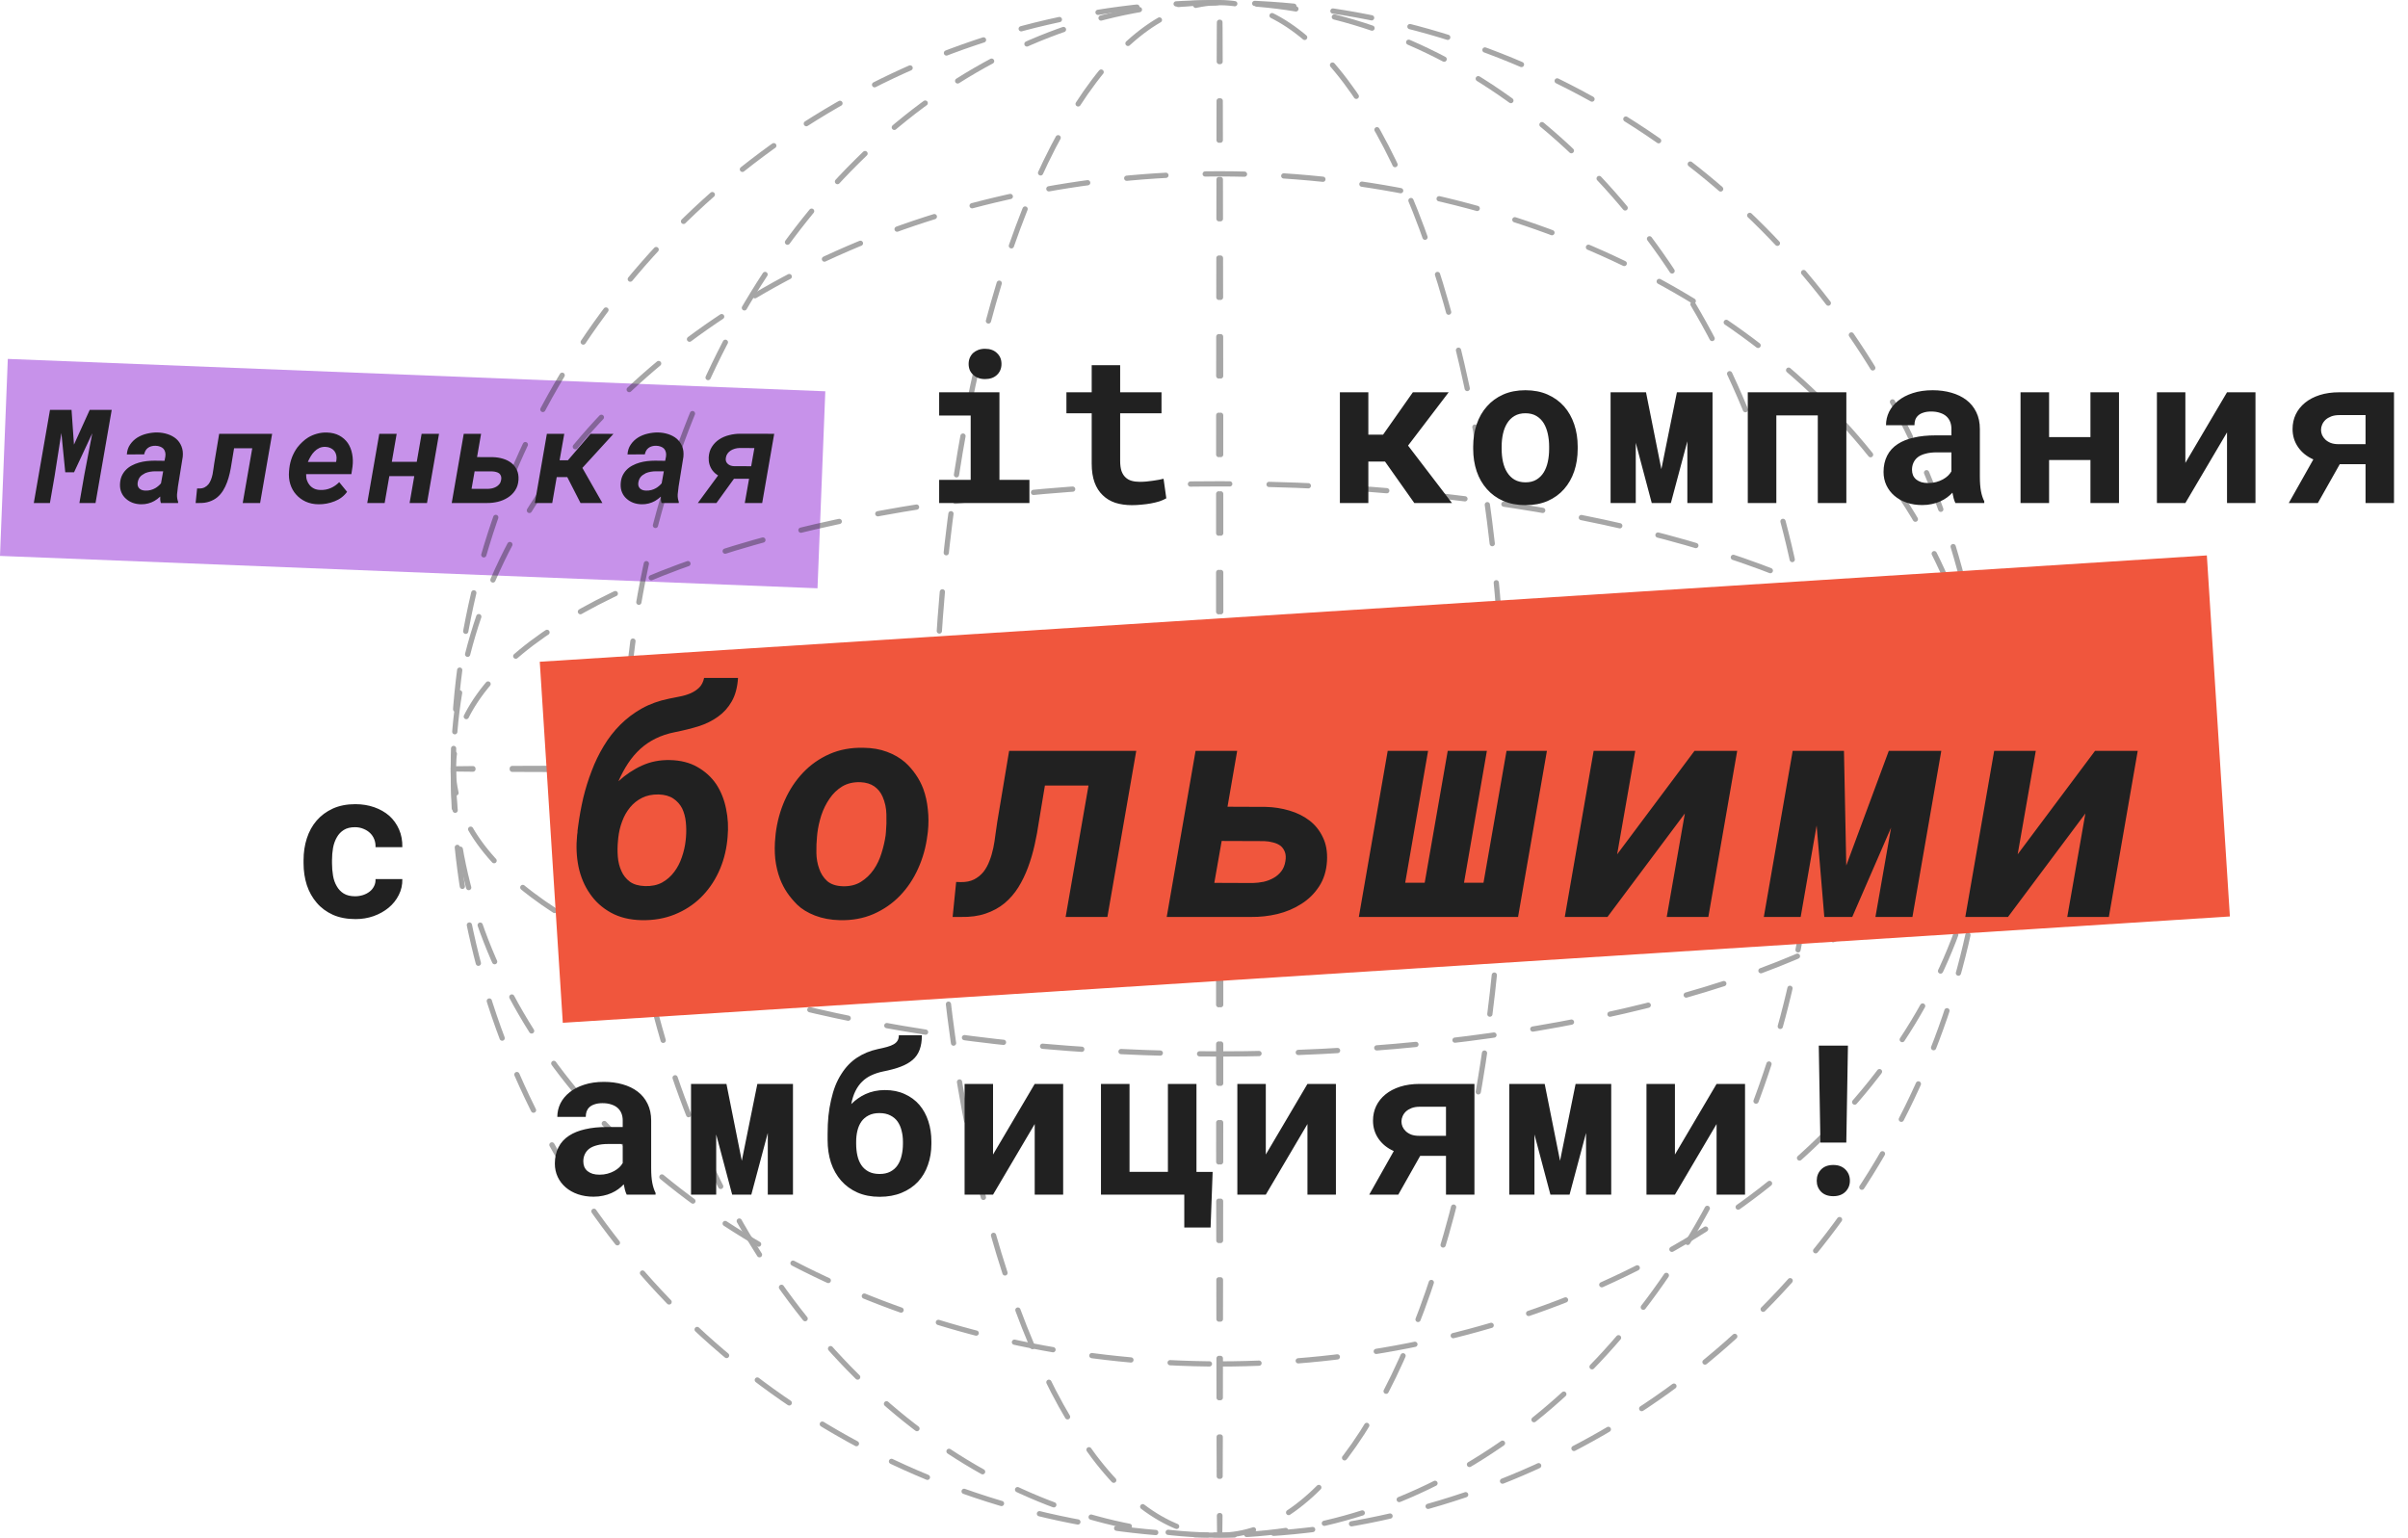 <svg width="919" height="587" viewBox="0 0 919 587" fill="none" xmlns="http://www.w3.org/2000/svg">
<rect x="2.979" y="137" width="312.239" height="75.252" transform="rotate(2.268 2.979 137)" fill="#C792EA"/>
<g opacity="0.4">
<circle cx="292.498" cy="292.498" r="292.498" transform="matrix(-1 0 0 1 758 1)" stroke="#212121" stroke-width="2" stroke-linecap="round" stroke-linejoin="round" stroke-dasharray="15 15"/>
<ellipse cx="227.131" cy="292.498" rx="227.131" ry="292.498" transform="matrix(-1 0 0 1 692.645 1)" stroke="#212121" stroke-width="2" stroke-linecap="round" stroke-linejoin="round" stroke-dasharray="15 15"/>
<ellipse cx="227.131" cy="292.498" rx="227.131" ry="292.498" transform="matrix(4.37114e-08 1 1 -4.37114e-08 173 66.358)" stroke="#212121" stroke-width="2" stroke-linecap="round" stroke-linejoin="round" stroke-dasharray="15 15"/>
<ellipse cx="108.808" cy="292.498" rx="108.808" ry="292.498" transform="matrix(-1 0 0 1 574.324 1)" stroke="#212121" stroke-width="2" stroke-linecap="round" stroke-linejoin="round" stroke-dasharray="15 15"/>
<ellipse cx="108.808" cy="292.498" rx="108.808" ry="292.498" transform="matrix(4.37114e-08 1 1 -4.37114e-08 173 184.677)" stroke="#212121" stroke-width="2" stroke-linecap="round" stroke-linejoin="round" stroke-dasharray="15 15"/>
<ellipse cx="0.414" cy="292.498" rx="0.414" ry="292.498" transform="matrix(4.37114e-08 1 1 -4.37114e-08 173 293.077)" stroke="#212121" stroke-width="2" stroke-linecap="round" stroke-linejoin="round" stroke-dasharray="15 15"/>
<ellipse cx="0.414" cy="292.498" rx="0.414" ry="292.498" transform="matrix(1 -8.74228e-08 -8.74228e-08 -1 465.076 585.999)" stroke="#212121" stroke-width="2" stroke-linecap="round" stroke-linejoin="round" stroke-dasharray="15 15"/>
</g>
<rect x="206" y="252.591" width="637.525" height="138.088" transform="rotate(-3.65 206 252.591)" fill="#F0563D"/>
<path d="M27.304 156.453L28.231 169.71L34.237 156.453H42.636L36.459 192H30.307L32.187 181.209L35.214 165.389L28.256 180.281H24.911L23.422 165.267L20.834 181.746L19.052 192H12.899L19.076 156.453H27.304ZM61.395 192C61.265 191.577 61.184 191.17 61.151 190.779C61.135 190.372 61.135 189.957 61.151 189.534C60.793 189.86 60.427 190.169 60.053 190.462C59.678 190.739 59.296 190.991 58.905 191.219C58.157 191.642 57.359 191.959 56.513 192.171C55.666 192.399 54.771 192.505 53.827 192.488C52.72 192.472 51.662 192.285 50.653 191.927C49.66 191.552 48.798 191.032 48.065 190.364C47.317 189.713 46.739 188.916 46.332 187.972C45.925 187.028 45.746 185.97 45.795 184.798C45.844 183.626 46.063 182.592 46.454 181.697C46.861 180.802 47.39 180.021 48.041 179.354C48.692 178.686 49.441 178.133 50.287 177.693C51.133 177.238 52.037 176.871 52.997 176.595C53.957 176.318 54.942 176.123 55.951 176.009C56.977 175.895 57.986 175.838 58.978 175.838L62.787 175.887L63.105 174.251C63.202 173.616 63.178 173.047 63.031 172.542C62.901 172.037 62.673 171.606 62.348 171.248C62.006 170.906 61.583 170.646 61.078 170.467C60.574 170.271 60.004 170.166 59.369 170.149C58.783 170.133 58.238 170.198 57.733 170.345C57.245 170.475 56.814 170.687 56.44 170.979C56.081 171.24 55.78 171.582 55.536 172.005C55.308 172.412 55.137 172.884 55.023 173.421L48.407 173.47C48.505 172.005 48.92 170.743 49.652 169.686C50.385 168.611 51.304 167.724 52.411 167.024C53.518 166.341 54.739 165.844 56.073 165.535C57.424 165.21 58.759 165.055 60.077 165.071C61.461 165.104 62.771 165.324 64.008 165.73C65.245 166.137 66.319 166.723 67.231 167.488C68.126 168.27 68.801 169.23 69.257 170.369C69.729 171.508 69.892 172.835 69.745 174.349L67.914 185.701C67.768 186.661 67.654 187.646 67.572 188.655C67.507 189.648 67.645 190.617 67.987 191.561L67.963 192H61.395ZM55.56 187.264C56.228 187.28 56.879 187.207 57.514 187.044C58.148 186.881 58.742 186.637 59.296 186.312C59.687 186.084 60.061 185.815 60.419 185.506C60.793 185.197 61.135 184.855 61.444 184.48L62.274 179.915L59.272 179.891C58.62 179.891 57.961 179.948 57.294 180.062C56.627 180.175 56 180.354 55.414 180.599C55.04 180.794 54.673 181.014 54.315 181.258C53.957 181.486 53.648 181.771 53.388 182.112C53.176 182.389 52.997 182.706 52.851 183.064C52.704 183.423 52.598 183.821 52.533 184.261C52.468 184.765 52.501 185.205 52.631 185.579C52.761 185.953 52.965 186.263 53.241 186.507C53.518 186.751 53.852 186.938 54.242 187.068C54.649 187.199 55.089 187.264 55.56 187.264ZM103.861 165.584L99.272 192H92.631L96.269 171.102H89.335L88.383 176.839C88.204 178.076 87.976 179.313 87.699 180.55C87.422 181.787 87.073 182.975 86.649 184.114C86.226 185.254 85.713 186.312 85.111 187.288C84.509 188.248 83.785 189.087 82.939 189.803C82.076 190.519 81.067 191.072 79.911 191.463C78.772 191.854 77.462 192.033 75.981 192H74.662L75.224 186.434L75.932 186.458C76.762 186.474 77.47 186.336 78.056 186.043C78.658 185.734 79.162 185.327 79.569 184.822C79.96 184.318 80.277 183.74 80.522 183.089C80.782 182.422 80.985 181.73 81.132 181.014C81.278 180.298 81.392 179.581 81.474 178.865C81.571 178.133 81.669 177.457 81.767 176.839L83.647 165.584H103.861ZM121.571 192.488C119.765 192.472 118.129 192.13 116.664 191.463C115.215 190.796 113.995 189.892 113.002 188.753C111.993 187.63 111.252 186.303 110.78 184.773C110.308 183.243 110.154 181.583 110.316 179.793L110.414 178.792C110.577 177.327 110.919 175.911 111.439 174.544C111.977 173.177 112.66 171.924 113.49 170.784C114.076 170.035 114.719 169.336 115.419 168.685C116.119 168.017 116.868 167.439 117.665 166.951C118.674 166.349 119.773 165.885 120.961 165.56C122.149 165.218 123.402 165.063 124.721 165.096C126.56 165.145 128.147 165.527 129.481 166.243C130.816 166.959 131.898 167.911 132.729 169.1C133.542 170.304 134.096 171.679 134.389 173.226C134.698 174.772 134.747 176.399 134.535 178.108L134.096 180.989H116.835C116.802 181.836 116.908 182.625 117.152 183.357C117.396 184.074 117.755 184.7 118.227 185.237C118.682 185.774 119.252 186.206 119.936 186.531C120.619 186.84 121.4 187.003 122.279 187.02C123.663 187.068 124.965 186.832 126.186 186.312C127.423 185.774 128.513 185.018 129.457 184.041L132.46 187.728C131.288 189.355 129.701 190.56 127.699 191.341C125.714 192.122 123.671 192.505 121.571 192.488ZM124.232 170.564C123.354 170.532 122.564 170.678 121.864 171.004C121.164 171.329 120.546 171.769 120.009 172.322C119.455 172.876 118.975 173.502 118.568 174.202C118.161 174.902 117.803 175.61 117.494 176.326H128.261L128.383 175.716C128.497 175 128.48 174.332 128.334 173.714C128.188 173.095 127.935 172.558 127.577 172.103C127.203 171.647 126.731 171.289 126.161 171.028C125.608 170.752 124.965 170.597 124.232 170.564ZM162.963 192H156.322L158.104 181.746H148.583L146.801 192H140.16L144.75 165.584H151.391L149.535 176.277H159.057L160.912 165.584H167.553L162.963 192ZM182.064 174.471L188.144 174.495C189.446 174.528 190.699 174.723 191.903 175.081C193.124 175.439 194.19 175.968 195.102 176.668C196.013 177.368 196.721 178.255 197.226 179.329C197.746 180.387 197.966 181.648 197.885 183.113C197.787 184.692 197.364 186.043 196.615 187.166C195.883 188.289 194.947 189.209 193.808 189.925C192.668 190.657 191.399 191.194 189.999 191.536C188.616 191.862 187.224 192.016 185.824 192H172.396L176.986 165.584H183.603L182.064 174.471ZM181.137 179.915L179.965 186.58L186.093 186.604C186.662 186.588 187.232 186.523 187.802 186.409C188.371 186.279 188.9 186.076 189.389 185.799C189.861 185.538 190.268 185.188 190.609 184.749C190.951 184.31 191.171 183.772 191.269 183.138C191.366 182.568 191.342 182.088 191.195 181.697C191.049 181.29 190.821 180.957 190.512 180.696C190.186 180.452 189.796 180.273 189.34 180.159C188.884 180.029 188.404 179.956 187.899 179.939L181.137 179.915ZM216.498 182.112H212.47L210.761 192H204.12L208.71 165.584H215.351L213.568 175.691H216.742L225.409 165.584L234.125 165.608L222.26 178.597L229.901 192H221.552L216.498 182.112ZM252.47 192C252.34 191.577 252.258 191.17 252.226 190.779C252.209 190.372 252.209 189.957 252.226 189.534C251.868 189.86 251.501 190.169 251.127 190.462C250.753 190.739 250.37 190.991 249.979 191.219C249.231 191.642 248.433 191.959 247.587 192.171C246.741 192.399 245.845 192.505 244.901 192.488C243.795 192.472 242.737 192.285 241.728 191.927C240.735 191.552 239.872 191.032 239.14 190.364C238.391 189.713 237.813 188.916 237.406 187.972C236.999 187.028 236.82 185.97 236.869 184.798C236.918 183.626 237.138 182.592 237.528 181.697C237.935 180.802 238.464 180.021 239.115 179.354C239.766 178.686 240.515 178.133 241.361 177.693C242.208 177.238 243.111 176.871 244.071 176.595C245.032 176.318 246.016 176.123 247.025 176.009C248.051 175.895 249.06 175.838 250.053 175.838L253.861 175.887L254.179 174.251C254.276 173.616 254.252 173.047 254.105 172.542C253.975 172.037 253.747 171.606 253.422 171.248C253.08 170.906 252.657 170.646 252.152 170.467C251.648 170.271 251.078 170.166 250.443 170.149C249.857 170.133 249.312 170.198 248.808 170.345C248.319 170.475 247.888 170.687 247.514 170.979C247.156 171.24 246.854 171.582 246.61 172.005C246.382 172.412 246.212 172.884 246.098 173.421L239.481 173.47C239.579 172.005 239.994 170.743 240.727 169.686C241.459 168.611 242.379 167.724 243.485 167.024C244.592 166.341 245.813 165.844 247.147 165.535C248.498 165.21 249.833 165.055 251.151 165.071C252.535 165.104 253.845 165.324 255.082 165.73C256.319 166.137 257.393 166.723 258.305 167.488C259.2 168.27 259.875 169.23 260.331 170.369C260.803 171.508 260.966 172.835 260.819 174.349L258.988 185.701C258.842 186.661 258.728 187.646 258.646 188.655C258.581 189.648 258.72 190.617 259.062 191.561L259.037 192H252.47ZM246.635 187.264C247.302 187.28 247.953 187.207 248.588 187.044C249.223 186.881 249.817 186.637 250.37 186.312C250.761 186.084 251.135 185.815 251.493 185.506C251.868 185.197 252.209 184.855 252.519 184.48L253.349 179.915L250.346 179.891C249.695 179.891 249.035 179.948 248.368 180.062C247.701 180.175 247.074 180.354 246.488 180.599C246.114 180.794 245.748 181.014 245.39 181.258C245.032 181.486 244.722 181.771 244.462 182.112C244.25 182.389 244.071 182.706 243.925 183.064C243.778 183.423 243.673 183.821 243.607 184.261C243.542 184.765 243.575 185.205 243.705 185.579C243.835 185.953 244.039 186.263 244.315 186.507C244.592 186.751 244.926 186.938 245.316 187.068C245.723 187.199 246.163 187.264 246.635 187.264ZM295.473 165.584L290.883 192H284.242L285.878 182.747H280.116L273.427 192H266.322L274.062 181.478C273.638 181.217 273.248 180.932 272.89 180.623C272.532 180.298 272.214 179.956 271.938 179.598C271.417 178.898 271.026 178.117 270.766 177.254C270.521 176.391 270.424 175.488 270.473 174.544C270.57 172.981 270.985 171.639 271.718 170.516C272.45 169.376 273.378 168.44 274.501 167.708C275.624 166.976 276.877 166.438 278.261 166.097C279.644 165.739 281.036 165.56 282.436 165.56L295.473 165.584ZM277.016 174.739C276.934 175.26 276.959 175.716 277.089 176.106C277.235 176.481 277.455 176.798 277.748 177.059C278.041 177.335 278.391 177.547 278.798 177.693C279.205 177.84 279.644 177.921 280.116 177.938L286.684 177.962L287.904 171.028L282.167 171.004C281.597 171.02 281.028 171.11 280.458 171.272C279.888 171.435 279.368 171.663 278.896 171.956C278.407 172.265 277.992 172.656 277.65 173.128C277.325 173.584 277.113 174.121 277.016 174.739ZM358.423 149.734H381.431V183.172H392.876V192H358.423V183.172H370.454V158.602H358.423V149.734ZM369.673 138.914C369.673 138.081 369.816 137.312 370.103 136.609C370.415 135.88 370.845 135.255 371.392 134.734C371.938 134.24 372.59 133.849 373.345 133.562C374.126 133.276 374.985 133.133 375.923 133.133C377.85 133.133 379.373 133.68 380.493 134.773C381.639 135.841 382.212 137.221 382.212 138.914C382.212 140.607 381.639 142 380.493 143.094C379.373 144.161 377.85 144.695 375.923 144.695C374.985 144.695 374.126 144.552 373.345 144.266C372.59 143.979 371.938 143.576 371.392 143.055C370.845 142.56 370.415 141.961 370.103 141.258C369.816 140.529 369.673 139.747 369.673 138.914ZM427.501 139.383V149.734H443.282V157.742H427.501V175.906C427.501 177.443 427.67 178.732 428.009 179.773C428.373 180.789 428.881 181.596 429.532 182.195C430.183 182.82 430.965 183.263 431.876 183.523C432.813 183.784 433.855 183.914 435.001 183.914C435.834 183.914 436.681 183.875 437.54 183.797C438.425 183.719 439.272 183.615 440.079 183.484C440.86 183.38 441.59 183.263 442.267 183.133C442.97 183.003 443.569 182.872 444.063 182.742L445.118 190.203C444.363 190.646 443.478 191.036 442.462 191.375C441.446 191.688 440.366 191.948 439.22 192.156C438.074 192.365 436.876 192.521 435.626 192.625C434.402 192.755 433.191 192.82 431.993 192.82C429.675 192.82 427.566 192.521 425.665 191.922C423.79 191.297 422.188 190.333 420.86 189.031C419.506 187.755 418.465 186.128 417.735 184.148C417.006 182.143 416.642 179.747 416.642 176.961V157.742H406.993V149.734H416.642V139.383H427.501ZM528.587 176.18H522.22V192H511.36V149.734H522.22V165.906H527.845L539.212 149.734H552.884L537.376 170.086L554.134 192H539.759L528.587 176.18ZM562.235 170.477C562.235 167.404 562.678 164.565 563.563 161.961C564.449 159.331 565.751 157.052 567.47 155.125C569.162 153.198 571.233 151.688 573.681 150.594C576.155 149.5 578.98 148.953 582.157 148.953C585.334 148.953 588.16 149.5 590.634 150.594C593.108 151.688 595.204 153.198 596.923 155.125C598.616 157.052 599.905 159.331 600.79 161.961C601.675 164.565 602.118 167.404 602.118 170.477V171.297C602.118 174.396 601.675 177.26 600.79 179.891C599.905 182.495 598.616 184.76 596.923 186.688C595.23 188.615 593.147 190.125 590.673 191.219C588.199 192.286 585.386 192.82 582.235 192.82C579.058 192.82 576.22 192.286 573.72 191.219C571.246 190.125 569.162 188.615 567.47 186.688C565.751 184.76 564.449 182.495 563.563 179.891C562.678 177.26 562.235 174.396 562.235 171.297V170.477ZM573.095 171.297C573.095 173.068 573.264 174.734 573.603 176.297C573.941 177.833 574.475 179.174 575.204 180.32C575.933 181.492 576.871 182.417 578.017 183.094C579.188 183.771 580.595 184.109 582.235 184.109C583.824 184.109 585.191 183.771 586.337 183.094C587.483 182.417 588.42 181.492 589.149 180.32C589.853 179.174 590.373 177.833 590.712 176.297C591.05 174.734 591.22 173.068 591.22 171.297V170.477C591.22 168.758 591.05 167.13 590.712 165.594C590.373 164.057 589.853 162.703 589.149 161.531C588.42 160.359 587.483 159.435 586.337 158.758C585.191 158.081 583.798 157.742 582.157 157.742C580.543 157.742 579.162 158.081 578.017 158.758C576.871 159.435 575.933 160.359 575.204 161.531C574.475 162.703 573.941 164.057 573.603 165.594C573.264 167.13 573.095 168.758 573.095 170.477V171.297ZM634.048 179.07L639.985 149.734H653.579V192H643.97V168.445L637.681 192H630.376L624.282 169.031V192H614.673V149.734H628.188L634.048 179.07ZM704.649 192H693.751V158.562H677.931V192H667.032V149.734H704.649V192ZM746.267 192C746.006 191.479 745.785 190.88 745.603 190.203C745.42 189.526 745.264 188.81 745.134 188.055C744.535 188.706 743.845 189.318 743.063 189.891C742.282 190.464 741.423 190.958 740.485 191.375C739.522 191.818 738.467 192.156 737.321 192.391C736.175 192.651 734.938 192.781 733.61 192.781C731.449 192.781 729.457 192.469 727.634 191.844C725.837 191.219 724.287 190.346 722.985 189.227C721.683 188.107 720.668 186.779 719.938 185.242C719.209 183.68 718.845 181.987 718.845 180.164C718.845 177.82 719.3 175.75 720.212 173.953C721.123 172.13 722.491 170.633 724.313 169.461C725.954 168.393 727.972 167.586 730.368 167.039C732.79 166.466 735.563 166.18 738.688 166.18H744.743V163.68C744.743 162.69 744.587 161.805 744.274 161.023C743.962 160.216 743.493 159.526 742.868 158.953C742.217 158.354 741.397 157.898 740.407 157.586C739.444 157.247 738.311 157.078 737.009 157.078C735.863 157.078 734.873 157.221 734.04 157.508C733.207 157.768 732.53 158.146 732.009 158.641C731.54 159.083 731.188 159.617 730.954 160.242C730.746 160.867 730.642 161.557 730.642 162.312H719.782C719.782 160.516 720.173 158.81 720.954 157.195C721.761 155.581 722.933 154.161 724.47 152.938C725.98 151.714 727.829 150.75 730.017 150.047C732.23 149.318 734.756 148.953 737.595 148.953C740.147 148.953 742.517 149.266 744.704 149.891C746.918 150.516 748.832 151.44 750.446 152.664C752.061 153.888 753.324 155.438 754.235 157.312C755.147 159.161 755.603 161.31 755.603 163.758V181.883C755.603 184.148 755.746 186.023 756.032 187.508C756.319 188.992 756.735 190.268 757.282 191.336V192H746.267ZM735.915 184.383C737.009 184.383 738.024 184.253 738.962 183.992C739.899 183.732 740.746 183.393 741.501 182.977C742.256 182.56 742.907 182.091 743.454 181.57C744.001 181.023 744.431 180.477 744.743 179.93V172.664H739.196C737.504 172.664 736.058 172.833 734.86 173.172C733.662 173.484 732.686 173.927 731.931 174.5C731.175 175.099 730.616 175.815 730.251 176.648C729.886 177.456 729.704 178.341 729.704 179.305C729.704 180.06 729.834 180.763 730.095 181.414C730.381 182.039 730.785 182.573 731.306 183.016C731.826 183.432 732.465 183.771 733.22 184.031C734.001 184.266 734.899 184.383 735.915 184.383ZM808.704 192H797.806V175.594H782.024V192H771.126V149.734H782.024V166.844H797.806V149.734H808.704V192ZM849.931 149.734H860.79V192H849.931V165.047L834.032 192H823.173V149.734H834.032V176.688L849.931 149.734ZM913.657 149.734V192H902.798V177.195H892.954L884.595 192H873.501L882.876 175.359C880.402 174.266 878.462 172.703 877.056 170.672C875.649 168.641 874.946 166.336 874.946 163.758C874.946 161.727 875.35 159.865 876.157 158.172C876.991 156.453 878.175 154.969 879.712 153.719C881.248 152.469 883.11 151.492 885.298 150.789C887.511 150.086 890.011 149.734 892.798 149.734H913.657ZM885.806 164.07C885.806 164.721 885.936 165.372 886.196 166.023C886.483 166.674 886.899 167.26 887.446 167.781C887.993 168.302 888.683 168.732 889.517 169.07C890.35 169.383 891.34 169.539 892.485 169.539H902.798V158.445H892.798C891.6 158.445 890.558 158.615 889.673 158.953C888.813 159.292 888.097 159.721 887.524 160.242C886.951 160.789 886.522 161.401 886.235 162.078C885.949 162.729 885.806 163.393 885.806 164.07ZM135.5 342.109C136.568 342.109 137.583 341.953 138.547 341.641C139.51 341.328 140.357 340.885 141.086 340.312C141.815 339.74 142.375 339.049 142.766 338.242C143.182 337.435 143.365 336.536 143.312 335.547H153.547C153.599 337.734 153.143 339.766 152.18 341.641C151.242 343.516 149.953 345.13 148.312 346.484C146.672 347.839 144.758 348.906 142.57 349.688C140.409 350.443 138.117 350.82 135.695 350.82C132.414 350.82 129.536 350.273 127.062 349.18C124.589 348.06 122.531 346.536 120.891 344.609C119.224 342.682 117.961 340.43 117.102 337.852C116.268 335.247 115.852 332.461 115.852 329.492V328.32C115.852 325.352 116.268 322.578 117.102 320C117.935 317.396 119.185 315.13 120.852 313.203C122.518 311.276 124.576 309.753 127.023 308.633C129.497 307.513 132.362 306.953 135.617 306.953C138.221 306.953 140.63 307.344 142.844 308.125C145.057 308.906 146.971 310 148.586 311.406C150.174 312.839 151.411 314.57 152.297 316.602C153.182 318.607 153.599 320.859 153.547 323.359H143.312C143.365 322.318 143.208 321.328 142.844 320.391C142.479 319.453 141.945 318.646 141.242 317.969C140.539 317.292 139.693 316.758 138.703 316.367C137.714 315.951 136.633 315.742 135.461 315.742C133.742 315.742 132.323 316.094 131.203 316.797C130.083 317.5 129.198 318.438 128.547 319.609C127.87 320.781 127.388 322.122 127.102 323.633C126.841 325.143 126.711 326.706 126.711 328.32V329.492C126.711 331.133 126.841 332.721 127.102 334.258C127.362 335.768 127.831 337.096 128.508 338.242C129.159 339.414 130.044 340.352 131.164 341.055C132.31 341.758 133.755 342.109 135.5 342.109ZM255.59 290.117C259.691 290.195 263.207 291.074 266.137 292.754C269.105 294.434 271.508 296.621 273.344 299.316C275.141 302.051 276.391 305.176 277.094 308.691C277.836 312.168 278.031 315.781 277.68 319.531L277.562 320.762C277.094 325.137 275.98 329.199 274.223 332.949C272.465 336.699 270.18 339.941 267.367 342.676C264.555 345.41 261.254 347.539 257.465 349.062C253.676 350.586 249.516 351.309 244.984 351.23C240.414 351.152 236.469 350.195 233.148 348.359C229.828 346.523 227.152 344.102 225.121 341.094C223.051 338.125 221.605 334.707 220.785 330.84C220.004 326.973 219.828 322.93 220.258 318.711L220.434 317.48L220.375 317.363L220.668 315.137C221.137 311.621 221.781 308.086 222.602 304.531C223.461 300.977 224.535 297.539 225.824 294.219C227.074 290.898 228.598 287.754 230.395 284.785C232.191 281.777 234.301 279.062 236.723 276.641C239.145 274.219 241.879 272.148 244.926 270.43C248.012 268.711 251.488 267.461 255.355 266.68C256.684 266.406 258.051 266.133 259.457 265.859C260.902 265.586 262.27 265.176 263.559 264.629C264.809 264.082 265.902 263.359 266.84 262.461C267.777 261.523 268.402 260.293 268.715 258.77H281.664C281.43 262.363 280.629 265.352 279.262 267.734C277.934 270.078 276.195 272.012 274.047 273.535C271.898 275.098 269.418 276.328 266.605 277.227C263.793 278.086 260.805 278.828 257.641 279.453C254.867 280 252.387 280.82 250.199 281.914C248.051 282.969 246.117 284.277 244.398 285.84C242.641 287.441 241.078 289.277 239.711 291.348C238.344 293.418 237.113 295.703 236.02 298.203C238.793 295.664 241.781 293.672 244.984 292.227C248.227 290.742 251.762 290.039 255.59 290.117ZM251.371 303.242C248.949 303.203 246.84 303.633 245.043 304.531C243.246 305.43 241.723 306.641 240.473 308.164C239.184 309.727 238.168 311.523 237.426 313.555C236.684 315.547 236.195 317.617 235.961 319.766L235.844 320.996C235.648 322.949 235.629 324.941 235.785 326.973C235.941 328.965 236.391 330.781 237.133 332.422C237.836 334.062 238.91 335.43 240.355 336.523C241.801 337.578 243.734 338.145 246.156 338.223C248.656 338.301 250.824 337.852 252.66 336.875C254.496 335.859 256.039 334.512 257.289 332.832C258.539 331.191 259.516 329.316 260.219 327.207C260.961 325.098 261.449 322.949 261.684 320.762L261.801 319.531C261.957 317.617 261.938 315.703 261.742 313.789C261.547 311.875 261.078 310.137 260.336 308.574C259.555 307.051 258.441 305.801 256.996 304.824C255.551 303.848 253.676 303.32 251.371 303.242ZM296.043 318.125C296.59 313.672 297.742 309.453 299.5 305.469C301.297 301.445 303.621 297.93 306.473 294.922C309.324 291.914 312.684 289.551 316.551 287.832C320.457 286.113 324.793 285.312 329.559 285.43C332.879 285.469 335.848 285.977 338.465 286.953C341.121 287.93 343.426 289.258 345.379 290.938C346.941 292.344 348.309 293.906 349.48 295.625C350.652 297.305 351.609 299.121 352.352 301.074C353.25 303.535 353.836 306.172 354.109 308.984C354.422 311.758 354.422 314.609 354.109 317.539L353.934 318.828C353.387 323.281 352.215 327.5 350.418 331.484C348.66 335.43 346.355 338.887 343.504 341.855C340.652 344.824 337.273 347.168 333.367 348.887C329.5 350.566 325.203 351.348 320.477 351.23C317.039 351.152 313.895 350.566 311.043 349.473C308.23 348.379 305.965 346.992 304.246 345.312C302.723 343.789 301.434 342.246 300.379 340.684C299.324 339.121 298.426 337.383 297.684 335.469C296.785 333.086 296.18 330.527 295.867 327.793C295.594 325.059 295.613 322.246 295.926 319.355L296.043 318.125ZM311.805 319.355C311.609 321.309 311.531 323.379 311.57 325.566C311.609 327.715 311.961 329.707 312.625 331.543C313.25 333.418 314.266 335 315.672 336.289C317.117 337.539 319.109 338.203 321.648 338.281C324.305 338.359 326.59 337.812 328.504 336.641C330.457 335.43 332.098 333.867 333.426 331.953C334.715 330.078 335.711 327.988 336.414 325.684C337.156 323.34 337.684 321.055 337.996 318.828L338.113 317.598C338.309 315.488 338.367 313.242 338.289 310.859C338.25 308.477 337.762 306.211 336.824 304.062C336.121 302.461 335.086 301.172 333.719 300.195C332.352 299.219 330.574 298.672 328.387 298.555C325.691 298.477 323.367 299.023 321.414 300.195C319.5 301.367 317.898 302.91 316.609 304.824C315.281 306.738 314.227 308.867 313.445 311.211C312.703 313.555 312.195 315.859 311.922 318.125L311.805 319.355ZM433.645 286.602L422.629 350H406.691L415.422 299.844H398.781L396.496 313.613C396.066 316.582 395.52 319.551 394.855 322.52C394.191 325.488 393.352 328.34 392.336 331.074C391.32 333.809 390.09 336.348 388.645 338.691C387.199 340.996 385.461 343.008 383.43 344.727C381.359 346.445 378.938 347.773 376.164 348.711C373.43 349.648 370.285 350.078 366.73 350H363.566L364.914 336.641L366.613 336.699C368.605 336.738 370.305 336.406 371.711 335.703C373.156 334.961 374.367 333.984 375.344 332.773C376.281 331.562 377.043 330.176 377.629 328.613C378.254 327.012 378.742 325.352 379.094 323.633C379.445 321.914 379.719 320.195 379.914 318.477C380.148 316.719 380.383 315.098 380.617 313.613L385.129 286.602H433.645ZM468.473 307.93L483.062 307.988C486.188 308.066 489.195 308.535 492.086 309.395C495.016 310.254 497.574 311.523 499.762 313.203C501.949 314.883 503.648 317.012 504.859 319.59C506.109 322.129 506.637 325.156 506.441 328.672C506.207 332.461 505.191 335.703 503.395 338.398C501.637 341.094 499.391 343.301 496.656 345.02C493.922 346.777 490.875 348.066 487.516 348.887C484.195 349.668 480.855 350.039 477.496 350H445.27L456.285 286.602H472.164L468.473 307.93ZM466.246 320.996L463.434 336.992L478.141 337.051C479.508 337.012 480.875 336.855 482.242 336.582C483.609 336.27 484.879 335.781 486.051 335.117C487.184 334.492 488.16 333.652 488.98 332.598C489.801 331.543 490.328 330.254 490.562 328.73C490.797 327.363 490.738 326.211 490.387 325.273C490.035 324.297 489.488 323.496 488.746 322.871C487.965 322.285 487.027 321.855 485.934 321.582C484.84 321.27 483.688 321.094 482.477 321.055L466.246 320.996ZM545.02 286.602L536.289 336.934H543.73L552.52 286.602H567.461L558.73 336.934H566.172L574.961 286.602H590.371L579.355 350H518.594L529.609 286.602H545.02ZM646.703 286.602H662.992L651.977 350H636.098L643.012 310.508L613.48 350H597.191L608.207 286.602H624.086L617.172 326.094L646.703 286.602ZM704.617 330.371L720.848 286.602H740.887L729.871 350H715.75L721.727 315.898L706.902 350H696.238L693.309 315.078L687.215 350H673.152L684.168 286.602H703.738L704.617 330.371ZM799.562 286.602H815.852L804.836 350H788.957L795.871 310.508L766.34 350H750.051L761.066 286.602H776.945L770.031 326.094L799.562 286.602ZM239.18 456C238.919 455.479 238.698 454.88 238.516 454.203C238.333 453.526 238.177 452.81 238.047 452.055C237.448 452.706 236.758 453.318 235.977 453.891C235.195 454.464 234.336 454.958 233.398 455.375C232.435 455.818 231.38 456.156 230.234 456.391C229.089 456.651 227.852 456.781 226.523 456.781C224.362 456.781 222.37 456.469 220.547 455.844C218.75 455.219 217.201 454.346 215.898 453.227C214.596 452.107 213.581 450.779 212.852 449.242C212.122 447.68 211.758 445.987 211.758 444.164C211.758 441.82 212.214 439.75 213.125 437.953C214.036 436.13 215.404 434.633 217.227 433.461C218.867 432.393 220.885 431.586 223.281 431.039C225.703 430.466 228.477 430.18 231.602 430.18H237.656V427.68C237.656 426.69 237.5 425.805 237.188 425.023C236.875 424.216 236.406 423.526 235.781 422.953C235.13 422.354 234.31 421.898 233.32 421.586C232.357 421.247 231.224 421.078 229.922 421.078C228.776 421.078 227.786 421.221 226.953 421.508C226.12 421.768 225.443 422.146 224.922 422.641C224.453 423.083 224.102 423.617 223.867 424.242C223.659 424.867 223.555 425.557 223.555 426.312H212.695C212.695 424.516 213.086 422.81 213.867 421.195C214.674 419.581 215.846 418.161 217.383 416.938C218.893 415.714 220.742 414.75 222.93 414.047C225.143 413.318 227.669 412.953 230.508 412.953C233.06 412.953 235.43 413.266 237.617 413.891C239.831 414.516 241.745 415.44 243.359 416.664C244.974 417.888 246.237 419.438 247.148 421.312C248.06 423.161 248.516 425.31 248.516 427.758V445.883C248.516 448.148 248.659 450.023 248.945 451.508C249.232 452.992 249.648 454.268 250.195 455.336V456H239.18ZM228.828 448.383C229.922 448.383 230.938 448.253 231.875 447.992C232.812 447.732 233.659 447.393 234.414 446.977C235.169 446.56 235.82 446.091 236.367 445.57C236.914 445.023 237.344 444.477 237.656 443.93V436.664H232.109C230.417 436.664 228.971 436.833 227.773 437.172C226.576 437.484 225.599 437.927 224.844 438.5C224.089 439.099 223.529 439.815 223.164 440.648C222.799 441.456 222.617 442.341 222.617 443.305C222.617 444.06 222.747 444.763 223.008 445.414C223.294 446.039 223.698 446.573 224.219 447.016C224.74 447.432 225.378 447.771 226.133 448.031C226.914 448.266 227.812 448.383 228.828 448.383ZM283.102 443.07L289.039 413.734H302.633V456H293.023V432.445L286.734 456H279.43L273.336 433.031V456H263.727V413.734H277.242L283.102 443.07ZM337.727 416.078C340.565 416.078 343.078 416.586 345.266 417.602C347.479 418.591 349.341 419.958 350.852 421.703C352.362 423.474 353.508 425.557 354.289 427.953C355.07 430.349 355.461 432.953 355.461 435.766V436.586C355.461 439.503 355.018 442.198 354.133 444.672C353.273 447.146 352.01 449.281 350.344 451.078C348.651 452.875 346.568 454.281 344.094 455.297C341.646 456.312 338.846 456.82 335.695 456.82C332.518 456.82 329.693 456.273 327.219 455.18C324.771 454.086 322.701 452.576 321.008 450.648C319.315 448.721 318.026 446.443 317.141 443.812C316.281 441.156 315.852 438.266 315.852 435.141V432.758C315.852 430.336 315.956 428.07 316.164 425.961C316.398 423.826 316.724 421.846 317.141 420.023C317.583 418.018 318.13 416.169 318.781 414.477C319.458 412.784 320.24 411.26 321.125 409.906C322.766 407.302 324.758 405.232 327.102 403.695C329.445 402.159 332.062 401.078 334.953 400.453C336.359 400.167 337.57 399.88 338.586 399.594C339.602 399.307 340.448 398.969 341.125 398.578C341.776 398.188 342.258 397.719 342.57 397.172C342.883 396.625 343.039 395.961 343.039 395.18H351.828C351.828 397.341 351.542 399.177 350.969 400.688C350.422 402.198 349.549 403.474 348.352 404.516C347.128 405.583 345.578 406.469 343.703 407.172C341.828 407.875 339.562 408.487 336.906 409.008C335.318 409.346 333.859 409.828 332.531 410.453C331.229 411.052 330.07 411.846 329.055 412.836C328.039 413.826 327.18 415.023 326.477 416.43C325.773 417.836 325.24 419.503 324.875 421.43C325.708 420.596 326.581 419.867 327.492 419.242C328.404 418.591 329.354 418.044 330.344 417.602C331.438 417.107 332.596 416.729 333.82 416.469C335.07 416.208 336.372 416.078 337.727 416.078ZM335.617 424.867C334.003 424.867 332.622 425.167 331.477 425.766C330.357 426.339 329.445 427.12 328.742 428.109C328.039 429.125 327.531 430.297 327.219 431.625C326.906 432.927 326.75 434.307 326.75 435.766V436.586C326.75 438.174 326.906 439.672 327.219 441.078C327.531 442.484 328.039 443.708 328.742 444.75C329.445 445.792 330.37 446.612 331.516 447.211C332.661 447.81 334.055 448.109 335.695 448.109C337.31 448.109 338.677 447.81 339.797 447.211C340.943 446.612 341.867 445.792 342.57 444.75C343.273 443.708 343.781 442.484 344.094 441.078C344.432 439.672 344.602 438.174 344.602 436.586V435.766C344.602 434.307 344.432 432.927 344.094 431.625C343.781 430.297 343.273 429.125 342.57 428.109C341.867 427.12 340.943 426.339 339.797 425.766C338.651 425.167 337.258 424.867 335.617 424.867ZM394.891 413.734H405.75V456H394.891V429.047L378.992 456H368.133V413.734H378.992V440.688L394.891 413.734ZM420.18 413.734H431.078V447.289H445.727V413.734H456.625V447.328H462.797L462.016 468.539H451.977V456H420.18V413.734ZM498.984 413.734H509.844V456H498.984V429.047L483.086 456H472.227V413.734H483.086V440.688L498.984 413.734ZM562.711 413.734V456H551.852V441.195H542.008L533.648 456H522.555L531.93 439.359C529.456 438.266 527.516 436.703 526.109 434.672C524.703 432.641 524 430.336 524 427.758C524 425.727 524.404 423.865 525.211 422.172C526.044 420.453 527.229 418.969 528.766 417.719C530.302 416.469 532.164 415.492 534.352 414.789C536.565 414.086 539.065 413.734 541.852 413.734H562.711ZM534.859 428.07C534.859 428.721 534.99 429.372 535.25 430.023C535.536 430.674 535.953 431.26 536.5 431.781C537.047 432.302 537.737 432.732 538.57 433.07C539.404 433.383 540.393 433.539 541.539 433.539H551.852V422.445H541.852C540.654 422.445 539.612 422.615 538.727 422.953C537.867 423.292 537.151 423.721 536.578 424.242C536.005 424.789 535.576 425.401 535.289 426.078C535.003 426.729 534.859 427.393 534.859 428.07ZM595.383 443.07L601.32 413.734H614.914V456H605.305V432.445L599.016 456H591.711L585.617 433.031V456H576.008V413.734H589.523L595.383 443.07ZM655.125 413.734H665.984V456H655.125V429.047L639.227 456H628.367V413.734H639.227V440.688L655.125 413.734ZM704.633 436.117H694.75L694.125 399.125H705.258L704.633 436.117ZM693.344 450.688C693.344 448.969 693.904 447.536 695.023 446.391C696.143 445.245 697.693 444.672 699.672 444.672C701.599 444.672 703.135 445.245 704.281 446.391C705.427 447.536 706 448.969 706 450.688C706 452.354 705.427 453.76 704.281 454.906C703.135 456.026 701.599 456.586 699.672 456.586C697.693 456.586 696.143 456.026 695.023 454.906C693.904 453.76 693.344 452.354 693.344 450.688Z" fill="#212121"/>
</svg>
